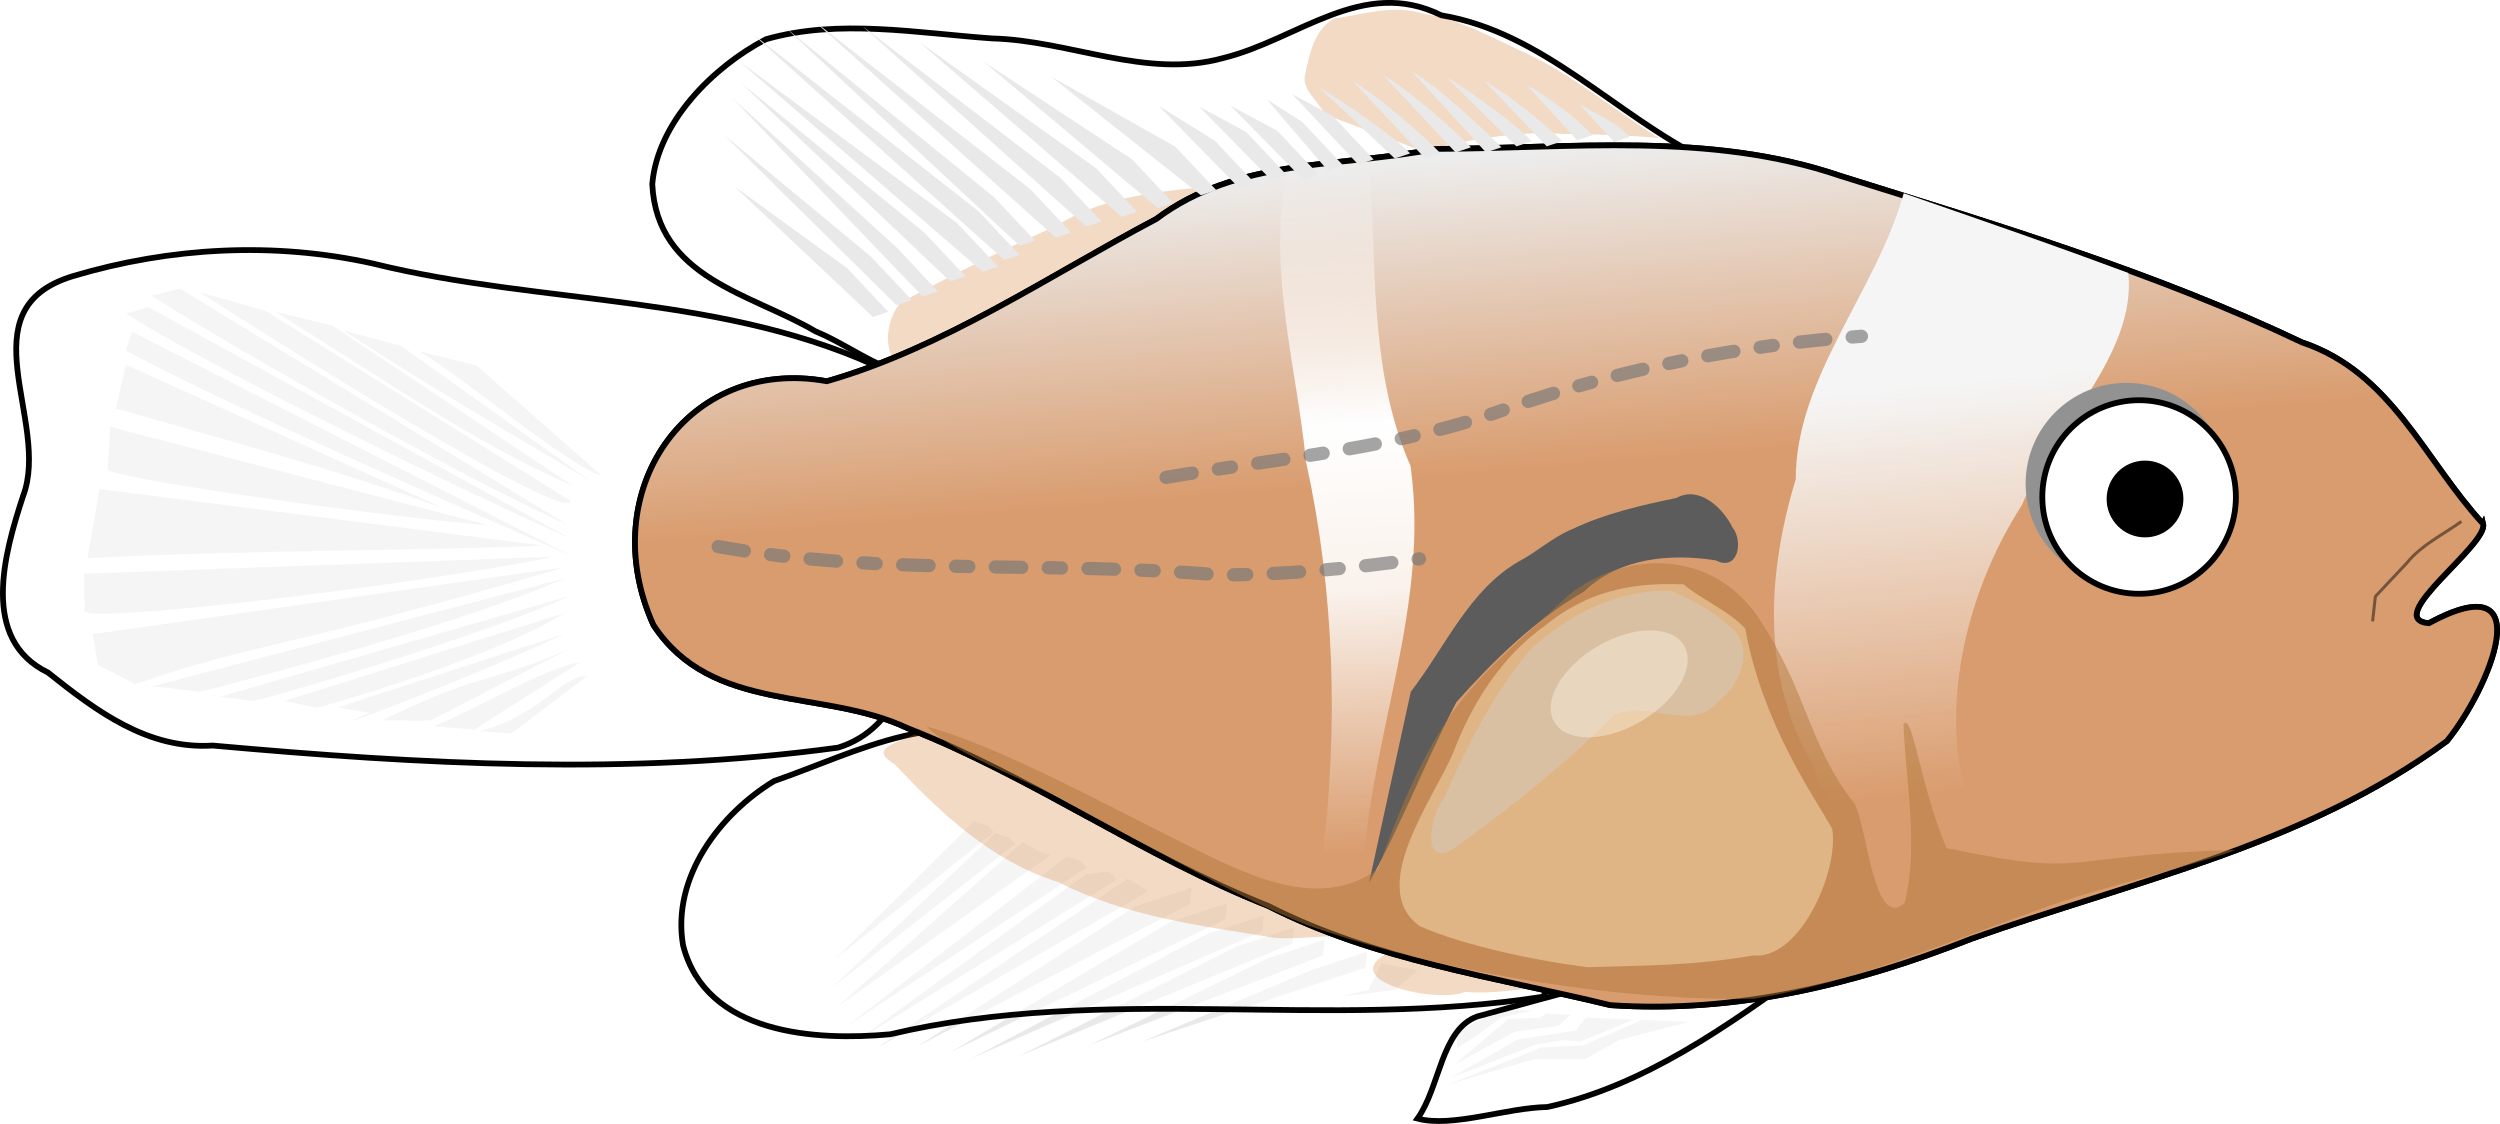 <svg width="217.595" height="97.827" viewBox="0 0 57.572 25.883" xmlns:xlink="http://www.w3.org/1999/xlink" xmlns="http://www.w3.org/2000/svg">
    <defs>
        <linearGradient id="c">
            <stop style="stop-color:#f5f5f5;stop-opacity:1" offset="0"/>
            <stop style="stop-color:#fff;stop-opacity:0" offset="1"/>
        </linearGradient>
        <linearGradient id="d">
            <stop style="stop-color:#000;stop-opacity:1" offset="0"/>
            <stop style="stop-color:#000;stop-opacity:0" offset="1"/>
        </linearGradient>
        <linearGradient xlink:href="#a" id="f" gradientUnits="userSpaceOnUse" gradientTransform="matrix(.074 0 0 .077 65.326 162.248)" x1="743.978" y1="-369.406" x2="132.741" y2="-366.618"/>
        <linearGradient id="a">
            <stop style="stop-color:#d9a86e;stop-opacity:1" offset=".466"/>
            <stop style="stop-color:#ededed;stop-opacity:1" offset="1"/>
        </linearGradient>
        <linearGradient xlink:href="#b" id="g" gradientUnits="userSpaceOnUse" gradientTransform="matrix(.074 0 0 .077 65.326 162.248)" x1="450.778" y1="-333.24" x2="436.57" y2="-510.782"/>
        <linearGradient id="b">
            <stop style="stop-color:#d99c6e;stop-opacity:1" offset=".466"/>
            <stop style="stop-color:#ededed;stop-opacity:1" offset="1"/>
        </linearGradient>
        <linearGradient xlink:href="#c" id="h" gradientUnits="userSpaceOnUse" x1="146.95" y1="-116.193" x2="150.025" y2="-84.069" gradientTransform="matrix(.281 0 0 .292 65.326 162.248)"/>
        <linearGradient xlink:href="#e" id="i" x1="102.675" y1="-133.944" x2="105.649" y2="-70.38" gradientUnits="userSpaceOnUse" gradientTransform="matrix(.281 0 0 .292 65.326 162.248)"/>
        <linearGradient id="e">
            <stop style="stop-color:#fff;stop-opacity:0" offset="0"/>
            <stop style="stop-color:#fff;stop-opacity:.994" offset=".322"/>
            <stop style="stop-color:#fff;stop-opacity:.868" offset=".528"/>
            <stop style="stop-color:#fff;stop-opacity:0" offset=".855"/>
        </linearGradient>
    </defs>
    <g transform="translate(-63.849 -119.32)">
        <path style="font-variation-settings:normal;display:inline;fill:#e9e9e9;fill-opacity:1;stroke:none;stroke-width:.135;stroke-linecap:butt;stroke-linejoin:miter;stroke-miterlimit:4;stroke-dasharray:none;stroke-dashoffset:0;stroke-opacity:1;stop-color:#000" d="m102.746 142.852-1.582.407-.814.452h-1.175l-1.99.588 2.17-.859.95-.045 1.356-.588z"/>
        <path style="font-variation-settings:normal;display:inline;fill:#e9e9e9;fill-opacity:1;stroke:none;stroke-width:.135;stroke-linecap:butt;stroke-linejoin:miter;stroke-miterlimit:4;stroke-dasharray:none;stroke-dashoffset:0;stroke-opacity:1;stop-color:#000" d="m101.458 142.8-1.199.502-.43-.027-.6.096-1.99.78 1.563-.892 1.333-.205.238-.3z"/>
        <path style="font-variation-settings:normal;display:inline;fill:#e9e9e9;fill-opacity:1;stroke:none;stroke-width:.135;stroke-linecap:butt;stroke-linejoin:miter;stroke-miterlimit:4;stroke-dasharray:none;stroke-dashoffset:0;stroke-opacity:1;stop-color:#000" d="m100.022 142.689-.287.256-.991.128-1.407.767 1.247-1.055.735-.032.128-.096.448.032z"/>
        <path style="font-variation-settings:normal;display:inline;fill:#e9e9e9;fill-opacity:1;stroke:none;stroke-width:.135;stroke-linecap:butt;stroke-linejoin:miter;stroke-miterlimit:4;stroke-dasharray:none;stroke-dashoffset:0;stroke-opacity:1;stop-color:#000" d="M97.401 143.456v-.383l1.023-.512.703.032-.703.16-.575.416zM83.111 142.524l4.29-3.81.356.2.275.1zM83.364 142.94l5.057-3.9.312.11.139.144zM82.987 142.083l3.792-3.583.312.11.138.144zM83.082 141.405l3.204-3.176.312.11.138.144zM83.612 143.265l5.238-3.81.538-.07.184.189zM84.04 143.454l5.782-3.9.402.246.048.054zM84.975 143.418l5.013-3.222 1.306-.432-.042.37zM85.747 143.545l5.058-2.996 1.306-.432-.042.37zM86.225 143.69l5.42-2.86 1.306-.433-.042.37zM87.287 143.653l5.058-2.543 1.306-.433-.042.37zM88.936 143.39l4.109-2 1.306-.433-.042.37zM90.143 143.309l3.882-1.64 1.306-.432-.042.37zM96.5 141.661l-.834-.151c-.1.202-.202.404-.303.605l-.605.152 1.211-.152.53-.454z"/>
        <path style="font-variation-settings:normal;display:inline;vector-effect:none;fill:#e9e9e9;fill-opacity:1;stroke:none;stroke-width:.135;stroke-linecap:butt;stroke-linejoin:miter;stroke-miterlimit:4;stroke-dasharray:none;stroke-dashoffset:0;stroke-opacity:1;-inkscape-stroke:none;stop-color:#000" d="M77.464 130.41c-1.77-1.07-3.373-1.958-5.707-3.48l1.335.357zM74.093 131.035c-2.396-.854-4.021-1.3-7.58-2.309l.24-1.004zM75.104 131.417c-2.535-.205-8.467-1.058-8.774-1.273l.055-.994zM76.61 132.14c-3.053.626-10.352 1.517-10.812 1.268l-.012-.876zM76.849 132.384c-6.379 1.875-7.085 1.727-9.889 2.69l-.85-.44-.13-.71zM76.353 131.884c-2.668.125-6.98.098-10.488.29l.277-1.592zM76.995 130.858c-.08.542-6.69-3.614-8.557-4.81l1.52.427zM76.904 131.397c-2.176-.954-7.561-3.985-9.559-5.264l.639-.17zM76.986 131.722c-2.176-.953-8.236-3.9-10.233-5.179l.509-.153zM77.057 132.145c-2.176-.954-8.017-3.503-10.31-4.752l.138-.436zM77.055 130.517c-2.212-.954-4.25-2.388-6.876-4.026l1.33.33zM77.714 130.279c-.854-.267-3.11-2.223-4.218-2.87l1.329.33zM76.945 134.269c-1.895.83-1.792.438-4.305 1.642l1.122.002zM77.22 134.568c-.88.153-2.199.984-3.381 1.48l.93.072zM77.356 134.898c-.497-.073-1.074.9-2.458 1.262l.727.05zM76.844 132.643c-2.58 1.144-8.374 2.606-8.374 2.606l-1.11-.125zM76.988 133.038c-2.127.962-6.836 2.324-7.295 2.425l-.786-.096zM76.865 133.432c-1.746 1.08-5.515 2.136-5.713 2.186l-.757-.155zM76.863 133.912c-2.175 1.03-6.13 2.503-4.503 1.824l-.727-.126z"/>
        <path style="font-variation-settings:normal;display:inline;vector-effect:none;fill:#fff;fill-opacity:.541;stroke:#000;stroke-width:.133;stroke-linecap:butt;stroke-linejoin:miter;stroke-miterlimit:4;stroke-dasharray:none;stroke-dashoffset:0;stroke-opacity:1;-inkscape-stroke:none;stop-color:#000" d="M103.133 122.995c-2.074-1.014-3.742-2.93-6.092-3.322-1.808-.9-3.302.561-5.024.984-1.761.49-3.535-.405-5.316-.452-1.72-.12-3.537-.462-5.214.019-1.223.639-2.498 1.918-2.617 3.337.107 2.171 2.273 2.516 3.76 3.39 1.118.456 2.277 1.623 3.387.614l7.328-3.77 9.788-.8z"/>
        <path style="font-variation-settings:normal;display:inline;opacity:.269;vector-effect:none;fill:#cc7328;fill-opacity:1;stroke:none;stroke-width:.042px;stroke-linecap:butt;stroke-linejoin:miter;stroke-miterlimit:4;stroke-dasharray:none;stroke-dashoffset:0;stroke-opacity:1;-inkscape-stroke:none;stop-color:#000" d="M92.094 123.581c-1.346.126-2.745.21-3.926.942a55.018 55.018 0 0 0-3.581 1.767c-.656.8-.12 2.229.9 1.215 1.383-.632 2.861-1.103 4.162-1.887l2.445-2.037z"/>
        <path style="font-variation-settings:normal;display:inline;vector-effect:none;fill:#fff;fill-opacity:.541;stroke:#000;stroke-width:.133;stroke-linecap:butt;stroke-linejoin:miter;stroke-miterlimit:4;stroke-dasharray:none;stroke-dashoffset:0;stroke-opacity:1;-inkscape-stroke:none;stop-color:#000" d="M84.325 127.89c-3.721-1.821-7.948-1.526-11.883-2.5-2.282-.51-4.672-.379-6.905.286-2.533.763-.505 3.353-1.157 5.068-.435 1.327-.994 3.303.573 4.063 1.125.896 2.298 1.775 3.794 1.682 4.78.43 9.634.7 14.402.048 1.415-.438 1.916-2.067 1.52-3.42l-.344-5.227zM99.39 142.272c-4.985.782-10.091-.304-15.04.866-1.697.155-4.242.018-4.771-2.05-.27-1.577.867-3.038 2.097-3.782 1.898-.656 4.054-1.863 6.004-.723 2.138 1.168 4.448 1.98 6.676 2.95 1.533.595 3.098 1.095 4.673 1.554.366.237.57.769.362 1.185z"/>
        <path style="font-variation-settings:normal;display:inline;opacity:.269;vector-effect:none;fill:#cc7328;fill-opacity:1;stroke:none;stroke-width:.042px;stroke-linecap:butt;stroke-linejoin:miter;stroke-miterlimit:4;stroke-dasharray:none;stroke-dashoffset:0;stroke-opacity:1;-inkscape-stroke:none;stop-color:#000" d="M85.041 136.15c-.296.239-1.309.36-.593.765 1.067 1.134 2.245 2.247 3.768 2.716 1.542.79 3.272 1.01 4.959 1.281.727.098 2.61-.319 2.678.328-1.313.662 1.105 1.202 1.728.922.675.062 1.345-.084 2.018-.135-4.21-1.865-8.36-3.89-12.544-5.79l-2.014-.088z"/>
        <path style="font-variation-settings:normal;display:inline;vector-effect:none;fill:#fff;fill-opacity:.541;stroke:#000;stroke-width:.133;stroke-linecap:butt;stroke-linejoin:miter;stroke-miterlimit:4;stroke-dasharray:none;stroke-dashoffset:0;stroke-opacity:1;-inkscape-stroke:none;stop-color:#000" d="M105.468 141.617c-1.837 1.335-3.763 2.708-5.985 3.196-.953.016-2.185.481-2.991.267.52-.723.54-2.046 1.375-2.352 1.978-.526 3.965-1.19 6.034-1.07l1.567-.04z"/>
        <path style="font-variation-settings:normal;display:inline;fill:url(#f);fill-opacity:1;stroke:#000;stroke-width:.133;stroke-linecap:butt;stroke-linejoin:miter;stroke-miterlimit:4;stroke-dasharray:none;stroke-dashoffset:0;stroke-opacity:1;stop-color:#000" d="M121.032 131.385c-1.36-1.479-2.107-3.49-4.17-4.18-3.414-1.624-7.048-2.711-10.637-3.836-3.01-1.026-6.203-.628-9.316-.62-2.171.43-4.56.202-6.432 1.614-2.484 1.313-4.9 2.967-7.586 3.737-3.225-.586-5.373 2.557-3.994 5.613 1.339 2.046 3.902 1.454 5.847 2.373 2.872 1.124 5.437 2.96 8.314 4.097 2.463 1.255 5.224 1.639 7.876 2.284 2.884.194 5.634-.471 8.312-1.528 3.71-1.326 7.7-2.155 10.952-4.554.967-1.191 2.21-4.13-.419-2.712-1.086-.102 1.368-1.802 1.253-2.288z"/>
        <path style="font-variation-settings:normal;display:inline;mix-blend-mode:lighten;fill:url(#g);fill-opacity:1;stroke:#000;stroke-width:.133;stroke-linecap:butt;stroke-linejoin:miter;stroke-miterlimit:4;stroke-dasharray:none;stroke-dashoffset:0;stroke-opacity:1;stop-color:#000" d="M121.032 131.385c-1.36-1.479-2.107-3.49-4.17-4.18-3.414-1.624-7.048-2.711-10.637-3.836-3.01-1.026-6.203-.628-9.316-.62-2.171.43-4.56.202-6.432 1.614-2.484 1.313-4.9 2.967-7.586 3.737-3.225-.586-5.373 2.557-3.994 5.613 1.339 2.047 3.902 1.454 5.847 2.373 2.872 1.124 5.437 2.96 8.314 4.097 2.463 1.255 5.224 1.639 7.876 2.284 2.884.194 5.634-.471 8.312-1.528 3.71-1.326 7.7-2.155 10.952-4.554.967-1.191 2.21-4.13-.419-2.712-1.086-.102 1.368-1.802 1.253-2.288z"/>
        <path style="font-variation-settings:normal;display:inline;fill:url(#h);fill-opacity:1;stroke:url(#linearGradient413264);stroke-width:.143;stroke-linecap:butt;stroke-linejoin:miter;stroke-miterlimit:4;stroke-dasharray:none;stroke-dashoffset:0;stroke-opacity:1;stop-color:#000" d="M107.69 123.77c-.638 2.274-2.488 4.24-2.488 6.588-.675 2.232-.792 4.587.428 6.653.34 1.583 4.202 4.223 3.701 1.241-.947-2.335-.24-5.253 1.08-7.3.723-1.755 2.652-3.47 2.449-5.347-1.89-.699-2.525-.916-5.17-1.835z"/>
        <path style="font-variation-settings:normal;display:inline;vector-effect:none;fill:url(#i);fill-opacity:1;stroke:url(#linearGradient179609);stroke-width:.143;stroke-linecap:butt;stroke-linejoin:miter;stroke-miterlimit:4;stroke-dasharray:none;stroke-dashoffset:0;stroke-opacity:1;-inkscape-stroke:none;stop-color:#000" d="M93.481 123.203c-.447 2.409.215 4.45.445 6.755.66 3.006.748 6.135.367 9.19-.271 1.13-.53 1.425-.17 1.502.261.057.59.29.878.317.347.033.143-.443.247-1.66.182-3.103 1.53-6.07 1.084-9.254-1.01-2.306-.75-4.869-.971-7.033-.877.109-.713.165-1.88.183z"/>
        <path style="font-variation-settings:normal;display:inline;vector-effect:none;fill:#5c5c5c;fill-opacity:1;stroke:none;stroke-width:.148;stroke-linecap:butt;stroke-linejoin:miter;stroke-miterlimit:4;stroke-dasharray:none;stroke-dashoffset:0;stroke-opacity:1;-inkscape-stroke:none;stop-color:#000" d="m95.378 139.644.96-4.395c.795-1.025 1.338-2.34 2.492-3.003.42-.22.778-.557 1.221-.739.764-.364 1.59-.55 2.409-.722.515-.284 1.055.219 1.283.674.266.336.122 1.03-.38.766-1.038-.165-2.221-.064-3.028.711-1.126.65-2.075 1.576-2.946 2.552-.715 1.362-1.262 2.813-2.011 4.156z"/>
        <path style="font-variation-settings:normal;display:inline;opacity:.485;vector-effect:none;fill:#b2783a;fill-opacity:1;stroke:none;stroke-width:.076px;stroke-linecap:butt;stroke-linejoin:miter;stroke-miterlimit:4;stroke-dasharray:none;stroke-dashoffset:0;stroke-opacity:1;-inkscape-stroke:none;stop-color:#000" d="M115.335 138.891c-4.14.12-3.316.667-6.662-.043-.615-1.46-.772-3.12-.99-2.858.05 1.368.359 2.774.029 4.124-.71.644-.856-1.703-1.151-2.282-1.083-1.371-1.073-2.574-2.246-4.33-1.06-1.513-2.99-1.53-4.329-.489-.932.882-1.953 1.683-2.713 2.746-.751 1.085-1.243 2.332-1.694 3.576-1.456 1.053-3.259.002-4.692-.703-1.513-.75-4.072-2.15-5.702-2.582.732.712 2.555 1.296 3.672 1.98 1.565.822 3.482 1.96 5.116 2.602 3.305 1.16 7.34 1.744 10.272 1.687 2.327-.382 4.516-1.336 6.737-2.115.908-.353 3.444-.963 4.354-1.313z"/>
        <path style="font-variation-settings:normal;display:inline;fill:#dfb585;fill-opacity:1;stroke:none;stroke-width:.146;stroke-linecap:butt;stroke-linejoin:miter;stroke-miterlimit:4;stroke-dasharray:none;stroke-dashoffset:0;stroke-opacity:1;stop-color:#000" d="M102.62 132.777c-1.24-.05-2.23.174-3.181.942-1.008.719-1.686 1.777-2.129 2.946-.444 1.047-1.998 3.105-.764 3.984 1.005.45 2.79.82 3.884.944 1.355-.04 2.455-.038 3.79-.27 1.102.108 1.99-1.99 1.82-2.922-.398-.715-1.595-2.382-2-4.605-.348-.392-1.03-.682-1.42-1.019z"/>
        <path style="font-variation-settings:normal;display:inline;opacity:.396;vector-effect:none;fill:#d3d3d3;fill-opacity:1;stroke:none;stroke-width:.083px;stroke-linecap:butt;stroke-linejoin:miter;stroke-miterlimit:4;stroke-dasharray:none;stroke-dashoffset:0;stroke-opacity:1;-inkscape-stroke:none;stop-color:#000" d="M102.323 132.929c-1.205-.046-2.34.541-3.212 1.329-.872 1.018-1.476 2.242-2.018 3.462-.346.426-.522 1.733.351 1.056 1.246-.908 2.463-1.867 3.55-2.967.76-.426 1.783.416 2.419-.33.552-.417.887-1.327.195-1.785-.365-.353-.826-.573-1.285-.765z"/>
        <ellipse style="font-variation-settings:normal;display:inline;opacity:.485;fill:#faeddb;fill-opacity:1;stroke:none;stroke-width:.083px;stroke-linecap:butt;stroke-linejoin:miter;stroke-miterlimit:4;stroke-dasharray:none;stroke-dashoffset:0;stroke-opacity:1;stop-color:#000" cx="26.732" cy="167.541" rx="1.734" ry=".999" transform="matrix(.869 -.494 .465 .885 0 0)"/>
        <path style="font-variation-settings:normal;display:inline;opacity:.664;vector-effect:none;fill:none;fill-opacity:1;stroke:#777;stroke-width:.305;stroke-linecap:round;stroke-linejoin:round;stroke-miterlimit:4;stroke-dasharray:.61,.61,.305,.61;stroke-dashoffset:0;stroke-opacity:1;-inkscape-stroke:none;stop-color:#000" d="M80.389 131.907c3.802.688 7.684.32 11.517.652 1.55.002 3.097-.154 4.632-.37M90.702 130.313c2.653-.455 5.365-.66 7.916-1.606 2.622-.91 5.342-1.44 8.097-1.643"/>
        <circle style="font-variation-settings:normal;display:inline;mix-blend-mode:multiply;fill:#929292;fill-opacity:1;stroke:none;stroke-width:.14;stroke-linecap:butt;stroke-linejoin:miter;stroke-miterlimit:4;stroke-dasharray:none;stroke-dashoffset:0;stroke-opacity:1;stop-color:#000" cx="112.817" cy="130.457" r="2.32"/>
        <circle style="font-variation-settings:normal;display:inline;fill:#fff;fill-opacity:1;stroke:#000;stroke-width:.134;stroke-linecap:butt;stroke-linejoin:miter;stroke-miterlimit:4;stroke-dasharray:none;stroke-dashoffset:0;stroke-opacity:1;stop-color:#000" cx="113.11" cy="130.765" r="2.229"/>
        <circle style="font-variation-settings:normal;display:inline;fill:#000;fill-opacity:1;stroke:#000;stroke-width:.03px;stroke-linecap:butt;stroke-linejoin:miter;stroke-miterlimit:4;stroke-dasharray:none;stroke-dashoffset:0;stroke-opacity:1;stop-color:#000" cx="113.246" cy="130.811" r=".869"/>
        <path style="font-variation-settings:normal;display:inline;opacity:.269;vector-effect:none;fill:#cc7328;fill-opacity:1;stroke:none;stroke-width:.042px;stroke-linecap:butt;stroke-linejoin:miter;stroke-miterlimit:4;stroke-dasharray:none;stroke-dashoffset:0;stroke-opacity:1;-inkscape-stroke:none;stop-color:#000" d="M102.04 122.496c-.986-.623-1.89-1.385-2.941-1.9-.811-.362-1.596-.832-2.489-.962-.67-.22-1.362.019-2.031.112-.477.257-.578.845-.683 1.328-.051.333.327.582.459.88l2.17.813c1.083-.18 2.17-.447 3.276-.364.747.005 1.495.029 2.24.093z"/>
        <path style="font-variation-settings:normal;display:inline;vector-effect:none;fill:#e9e9e9;fill-opacity:1;stroke:none;stroke-width:.135;stroke-linecap:butt;stroke-linejoin:miter;stroke-miterlimit:4;stroke-dasharray:none;stroke-dashoffset:0;stroke-opacity:1;-inkscape-stroke:none;stop-color:#000" d="m82.595 119.803 4.977 3.87.943 1.002-.353.118zM83.718 119.929l4.554 3.489.943 1.001-.353.118zM85.016 120.286l4.076 2.909.943 1.002-.353.118zM86.502 120.74l3.418 2.25.943 1.003-.353.118zM88.062 121.088l2.853 1.609.943 1.001-.354.118zM81.965 119.98l4.777 3.882.943 1.002-.354.118zM81.156 120.08l5.23 4.107.942 1.002-.353.118zM80.898 121.215l4.242 3.466.943 1.002-.353.118zM80.867 120.725l5.023 3.733.943 1.002-.354.118zM80.705 121.566l3.802 3.462.942 1.002-.353.118zM90.53 121.756l1.292.8.943 1.002-.354.118zM92.18 121.749l1.087.585.943 1.002-.353.118zM91.46 121.773l1.087.585.943 1.002-.353.118zM93.02 121.606l.82.524.942 1.002-.353.118zM93.602 121.485l.937.505.943 1.002-.353.118zM94.21 121.323c.592.34 1.765 1.16 2.113 1.529l-.354.118zM95 121.187c.592.34 1.675 1.295 2.023 1.665l-.354.118zM95.7 121.047c.593.34 1.675 1.295 2.023 1.665l-.354.118zM96.355 120.957c.592.34 1.72 1.385 2.068 1.755l-.354.118zM97.146 121.088c.592.34 1.629 1.114 1.977 1.484l-.354.118z"/>
        <path style="font-variation-settings:normal;display:inline;fill:#e9e9e9;fill-opacity:1;stroke:none;stroke-width:.135;stroke-linecap:butt;stroke-linejoin:miter;stroke-miterlimit:4;stroke-dasharray:none;stroke-dashoffset:0;stroke-opacity:1;stop-color:#000" d="M98.027 121.179c.592.34 1.448 1.023 1.796 1.393l-.354.118z"/>
        <path style="font-variation-settings:normal;display:inline;vector-effect:none;fill:#e9e9e9;fill-opacity:1;stroke:none;stroke-width:.135;stroke-linecap:butt;stroke-linejoin:miter;stroke-miterlimit:4;stroke-dasharray:none;stroke-dashoffset:0;stroke-opacity:1;-inkscape-stroke:none;stop-color:#000" d="M98.998 121.265c.592.34 1.177.797 1.525 1.167l-.354.118zM100.212 121.712c.592.34.815.39 1.163.76l-.354.118zM80.527 122.43l3.376 2.797.943 1.002-.353.118zM80.754 123.606l2.607 1.892.943 1.002-.354.118z"/>
        <path style="font-variation-settings:normal;display:inline;opacity:.459;vector-effect:none;fill:none;fill-opacity:1;stroke:#000;stroke-width:.07px;stroke-linecap:butt;stroke-linejoin:miter;stroke-miterlimit:4;stroke-dasharray:none;stroke-dashoffset:0;stroke-opacity:1;-inkscape-stroke:none;stop-color:#000" d="M120.533 131.328c-.427.307-.92.54-1.256.955l-.726.772-.064.575"/>
    </g>
</svg>
